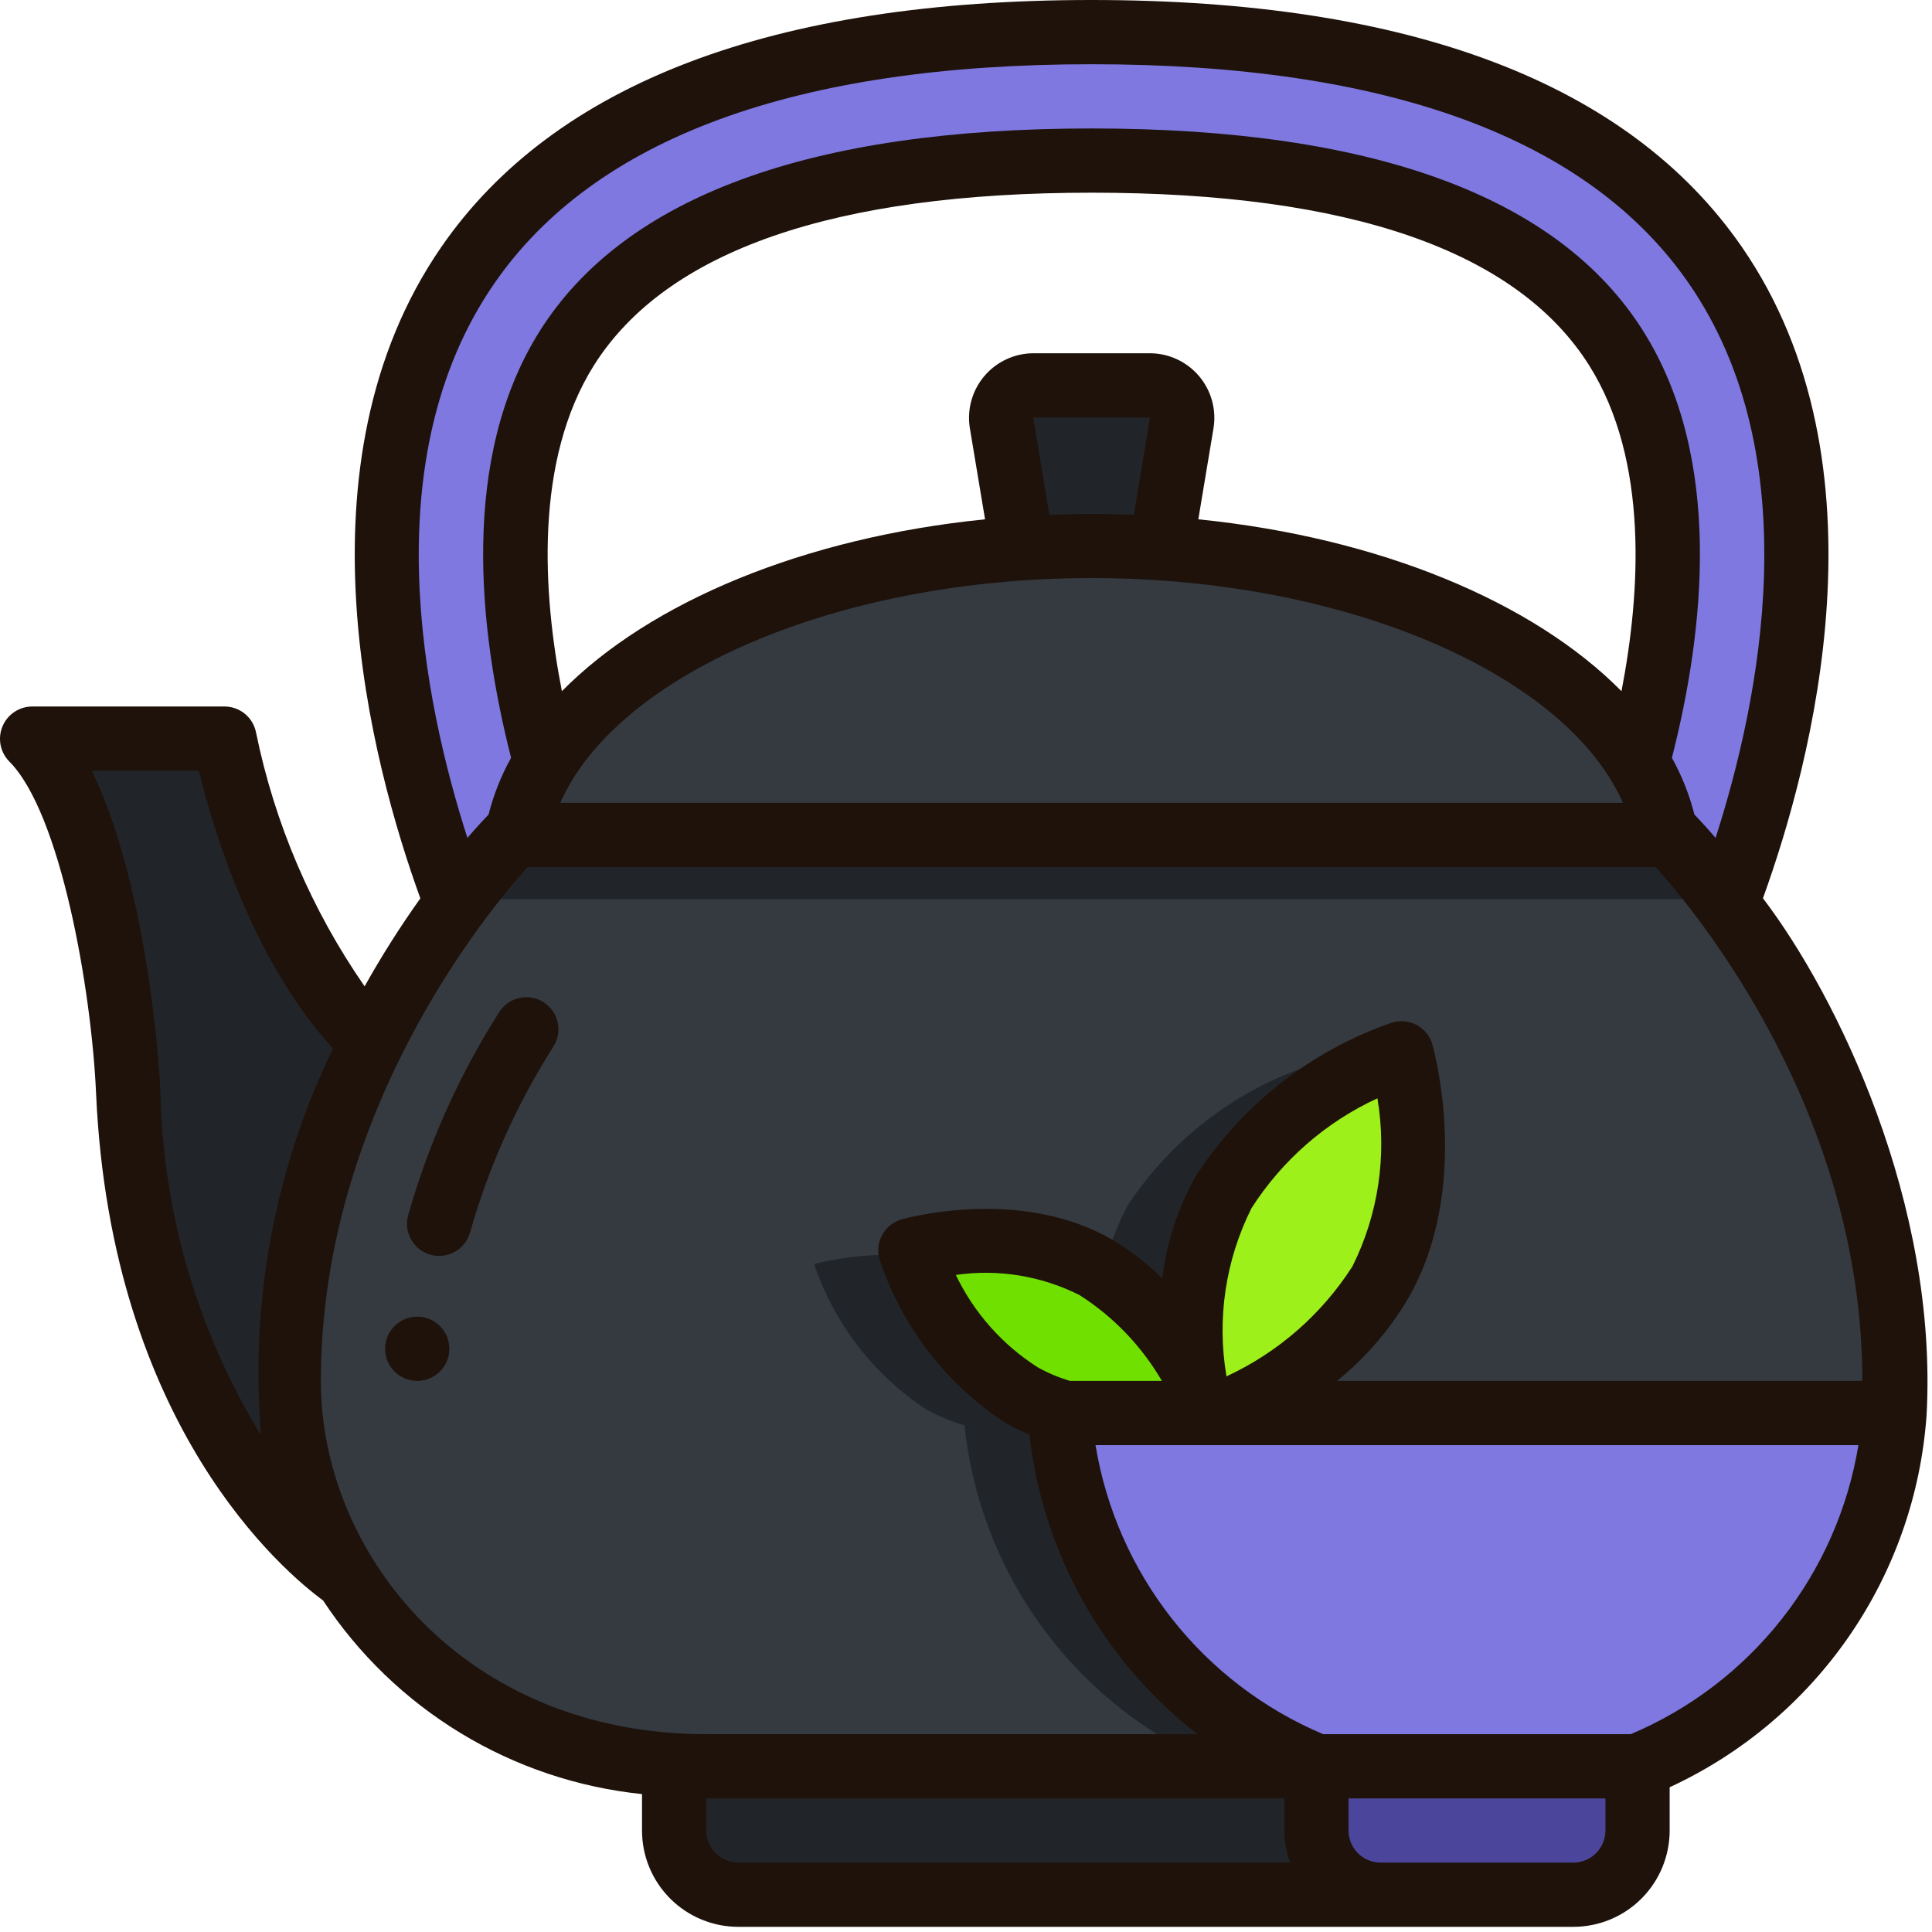 <svg width="269" height="269" viewBox="0 0 269 269" fill="none" xmlns="http://www.w3.org/2000/svg">
<path d="M160.126 53.656H143.85C143.201 53.657 142.56 53.798 141.971 54.071C141.383 54.344 140.86 54.742 140.441 55.237C140.021 55.733 139.714 56.313 139.542 56.939C139.369 57.565 139.335 58.221 139.442 58.861L142.361 76.366V81.079H161.615V76.366L164.535 58.861C164.641 58.221 164.607 57.565 164.435 56.939C164.262 56.313 163.955 55.733 163.536 55.237C163.116 54.742 162.594 54.344 162.005 54.071C161.416 53.798 160.775 53.657 160.126 53.656ZM48.396 219.848C48.396 219.848 20.048 201.363 17.848 152.026C17.28 139.292 13.376 111.784 4.434 102.841H31.262C31.262 102.841 38.8 143.459 62.561 152.026L48.396 219.848Z" fill="#212529"/>
<path d="M67.032 134.141C67.032 134.141 4.366 4.471 151.988 4.471C299.61 4.471 236.944 134.141 236.944 134.141L220.847 126.396C227.241 112.982 240.463 72.901 225.059 48.47C214.109 31.139 189.548 22.357 151.988 22.357C114.429 22.357 89.868 31.139 78.94 48.47C63.536 72.901 76.758 113 83.152 126.396L67.032 134.141Z" fill="#7E78E0"/>
<path d="M232.473 116.255H71.504C71.504 116.255 40.204 147.555 40.204 192.268C40.204 219.096 62.561 245.924 98.332 245.924H205.644C241.415 245.924 263.772 219.096 263.772 192.268C263.772 147.555 232.473 116.255 232.473 116.255Z" fill="#343A40"/>
<path d="M93.861 245.924H210.116V254.867C210.116 257.239 209.174 259.513 207.497 261.191C205.819 262.868 203.545 263.81 201.173 263.81H102.803C100.432 263.81 98.157 262.868 96.48 261.191C94.803 259.513 93.861 257.239 93.861 254.867V245.924ZM263.54 196.74H161.043C168.307 193.019 174.43 187.403 178.763 180.486C186.811 166.558 181.723 148.57 181.723 148.57C171.576 152.13 162.878 158.922 156.965 167.904C153.017 175.568 151.547 184.269 152.757 192.805C149.493 186.933 144.817 181.967 139.151 178.358C127.905 171.861 113.36 176.001 113.36 176.001C116.143 184.261 121.598 191.36 128.862 196.176C130.581 197.136 132.402 197.901 134.291 198.456C135.375 208.834 139.247 218.726 145.495 227.082C151.744 235.439 160.137 241.949 169.784 245.924H205.644C239.425 245.924 261.219 221.998 263.54 196.74ZM64.014 125.198H239.962C237.657 122.062 235.155 119.075 232.473 116.255H71.504C68.821 119.075 66.32 122.062 64.014 125.198Z" fill="#212529"/>
<path d="M232.07 116.255H71.906C75.93 93.675 110.27 76.013 151.988 76.013C193.706 76.013 228.046 93.675 232.07 116.255Z" fill="#343A40"/>
<path d="M142.276 194.258C135.012 189.441 129.558 182.343 126.774 174.083C126.774 174.083 141.32 169.947 152.565 176.44C160.134 181.629 166.013 188.925 169.476 197.424C169.476 197.424 153.526 200.764 142.276 194.258Z" fill="#70E000"/>
<path d="M170.379 165.986C176.294 157.007 184.991 150.218 195.137 146.66C195.137 146.66 200.216 164.649 192.177 178.577C186.261 187.556 177.561 194.345 167.414 197.902C167.414 197.902 162.339 179.914 170.379 165.986Z" fill="#9EF01A"/>
<path d="M147.517 196.74C148.692 211.349 155.326 224.98 166.097 234.92C176.868 244.86 190.988 250.379 205.644 250.379C220.301 250.379 234.42 244.86 245.192 234.92C255.963 224.98 262.597 211.349 263.772 196.74H147.517Z" fill="#7E78E0"/>
<path d="M183.288 245.925H228.001V254.867C228.001 257.239 227.059 259.514 225.382 261.191C223.705 262.868 221.43 263.81 219.059 263.81H192.23C189.859 263.81 187.584 262.868 185.907 261.191C184.23 259.514 183.288 257.239 183.288 254.867V245.925Z" fill="#4B469B"/>
<path d="M58.09 192.268C60.559 192.268 62.561 190.266 62.561 187.797C62.561 185.327 60.559 183.325 58.09 183.325C55.62 183.325 53.618 185.327 53.618 187.797C53.618 190.266 55.62 192.268 58.09 192.268Z" fill="#1E120B"/>
<path d="M75.662 139.529C75.165 139.216 74.611 139.005 74.032 138.906C73.453 138.808 72.86 138.825 72.287 138.956C71.715 139.086 71.174 139.329 70.695 139.669C70.216 140.009 69.809 140.44 69.496 140.937C63.936 149.68 59.675 159.184 56.847 169.151C56.683 169.719 56.633 170.314 56.7 170.901C56.767 171.489 56.95 172.057 57.239 172.573C57.527 173.089 57.914 173.543 58.379 173.908C58.844 174.274 59.377 174.543 59.946 174.701C60.516 174.86 61.111 174.903 61.698 174.83C62.284 174.756 62.85 174.567 63.364 174.274C63.877 173.98 64.326 173.587 64.687 173.119C65.047 172.65 65.311 172.115 65.463 171.544C68.061 162.412 71.969 153.705 77.066 145.695C77.379 145.198 77.591 144.644 77.689 144.065C77.788 143.486 77.772 142.893 77.641 142.321C77.511 141.748 77.269 141.207 76.93 140.728C76.59 140.249 76.159 139.841 75.662 139.529Z" fill="#1E120B"/>
<path d="M242.533 34.394C226.781 11.572 196.317 0 151.988 0C107.659 0 77.196 11.572 61.443 34.394C40.571 64.642 51.732 106.32 58.528 125.082C55.719 129.021 53.128 133.111 50.766 137.333C43.392 126.701 38.25 114.685 35.653 102.009C35.459 100.986 34.914 100.063 34.113 99.399C33.311 98.734 32.303 98.37 31.262 98.37H4.434C3.555 98.382 2.699 98.652 1.972 99.145C1.245 99.639 0.679 100.334 0.342 101.146C0.006 101.958 -0.085 102.851 0.08 103.714C0.246 104.577 0.66 105.372 1.272 106.002C8.458 113.179 12.737 137.825 13.376 152.227C15.451 198.801 39.78 219.025 44.975 222.83C49.917 230.336 56.465 236.649 64.147 241.313C71.828 245.977 80.45 248.875 89.389 249.797V254.867C89.389 258.425 90.803 261.837 93.318 264.352C95.834 266.868 99.246 268.281 102.803 268.281H219.059C222.616 268.281 226.028 266.868 228.544 264.352C231.059 261.837 232.473 258.425 232.473 254.867V248.844C242.525 244.204 251.147 236.951 257.439 227.842C263.731 218.732 267.462 208.101 268.243 197.057C269.871 167.506 255.75 138.567 245.462 125.068C252.245 106.32 263.405 64.642 242.533 34.394ZM68.821 39.473C82.785 19.227 110.776 8.943 151.988 8.943C193.201 8.943 221.191 19.227 235.155 39.478C251.959 63.833 244.992 97.605 238.867 116.667C237.915 115.551 236.931 114.464 235.916 113.407C235.218 110.652 234.166 107.999 232.786 105.515C237.297 87.849 239.984 63.846 228.788 46.091C217.015 27.369 191.171 17.885 151.988 17.885C112.806 17.885 86.961 27.369 75.157 46.086C63.979 63.842 66.661 87.844 71.16 105.511C69.779 107.995 68.727 110.648 68.03 113.402C67.582 113.881 66.55 114.954 65.079 116.662C58.957 97.619 52 63.829 68.821 39.473ZM151.988 80.484C187.379 80.484 218.075 93.867 225.967 111.784H78.01C85.902 93.867 116.597 80.484 151.988 80.484ZM143.855 58.128H160.122L157.864 71.698C153.949 71.501 150.027 71.501 146.113 71.698L143.855 58.128ZM225.766 96.237C213.456 83.771 192.052 74.85 166.847 72.306L168.966 59.594C169.171 58.313 169.095 57.002 168.745 55.752C168.396 54.503 167.779 53.343 166.939 52.355C166.099 51.365 165.054 50.57 163.877 50.023C162.701 49.476 161.419 49.19 160.122 49.185H143.855C142.559 49.193 141.28 49.481 140.106 50.03C138.932 50.578 137.89 51.374 137.053 52.363C136.215 53.352 135.6 54.51 135.252 55.758C134.903 57.006 134.829 58.315 135.033 59.594L137.152 72.306C111.947 74.85 90.543 83.771 78.233 96.237C75.586 82.657 74.352 64.128 82.705 50.853C92.779 34.912 116.083 26.828 151.988 26.828C187.893 26.828 211.198 34.917 221.254 50.857C229.624 64.128 228.39 82.657 225.766 96.237ZM36.341 199.834C27.494 185.357 22.654 168.788 22.319 151.825C21.917 142.931 19.448 120.892 12.768 107.312H27.685C29.585 115.128 35.035 133.644 46.366 145.985C38.248 162.708 34.785 181.31 36.341 199.834ZM102.803 259.339C101.617 259.339 100.48 258.867 99.642 258.029C98.803 257.19 98.332 256.053 98.332 254.867V250.396H178.816V254.867C178.831 256.394 179.11 257.907 179.639 259.339H102.803ZM223.53 254.867C223.53 256.053 223.059 257.19 222.22 258.029C221.382 258.867 220.244 259.339 219.059 259.339H192.23C191.045 259.339 189.907 258.867 189.069 258.029C188.23 257.19 187.759 256.053 187.759 254.867V250.396H223.53V254.867ZM227.067 241.453H184.222C175.972 237.967 168.738 232.449 163.197 225.412C157.656 218.375 153.988 210.049 152.534 201.211H258.755C257.302 210.049 253.633 218.375 248.092 225.412C242.551 232.449 235.317 237.967 227.067 241.453ZM148.975 192.268C147.419 191.807 145.92 191.176 144.503 190.386C139.569 187.246 135.612 182.786 133.083 177.513C138.985 176.66 145.006 177.644 150.329 180.33C155.04 183.342 158.964 187.435 161.776 192.268H148.975ZM174.251 168.221C178.513 161.551 184.597 156.241 191.783 152.92C193.134 160.896 191.914 169.095 188.3 176.332C184.03 182.997 177.948 188.307 170.768 191.638C169.403 183.661 170.623 175.456 174.251 168.221ZM259.301 192.268H186.163C190.111 189.064 193.458 185.184 196.049 180.808C204.934 165.418 199.671 146.245 199.438 145.435C199.274 144.857 198.996 144.318 198.619 143.851C198.243 143.383 197.775 142.996 197.246 142.712C196.716 142.429 196.135 142.255 195.537 142.201C194.939 142.148 194.336 142.215 193.764 142.399C182.549 146.282 172.95 153.795 166.489 163.75C164.022 168.153 162.438 172.995 161.825 178.005C159.717 175.902 157.35 174.076 154.783 172.567C142.039 165.212 126.197 169.594 125.531 169.786C124.958 169.949 124.423 170.225 123.957 170.598C123.492 170.97 123.106 171.432 122.822 171.956C122.538 172.481 122.361 173.056 122.303 173.65C122.244 174.243 122.305 174.842 122.482 175.411C125.597 184.749 131.781 192.758 140.027 198.135C141.09 198.743 142.192 199.28 143.327 199.74C144.249 207.9 146.793 215.793 150.808 222.956C154.823 230.119 160.229 236.408 166.708 241.453H98.332C64.743 241.453 44.676 216.445 44.676 192.268C44.676 154.977 67.82 126.986 73.449 120.727H230.532C236.166 126.986 259.301 154.865 259.301 192.268Z" fill="#1E120B"/>
</svg>
